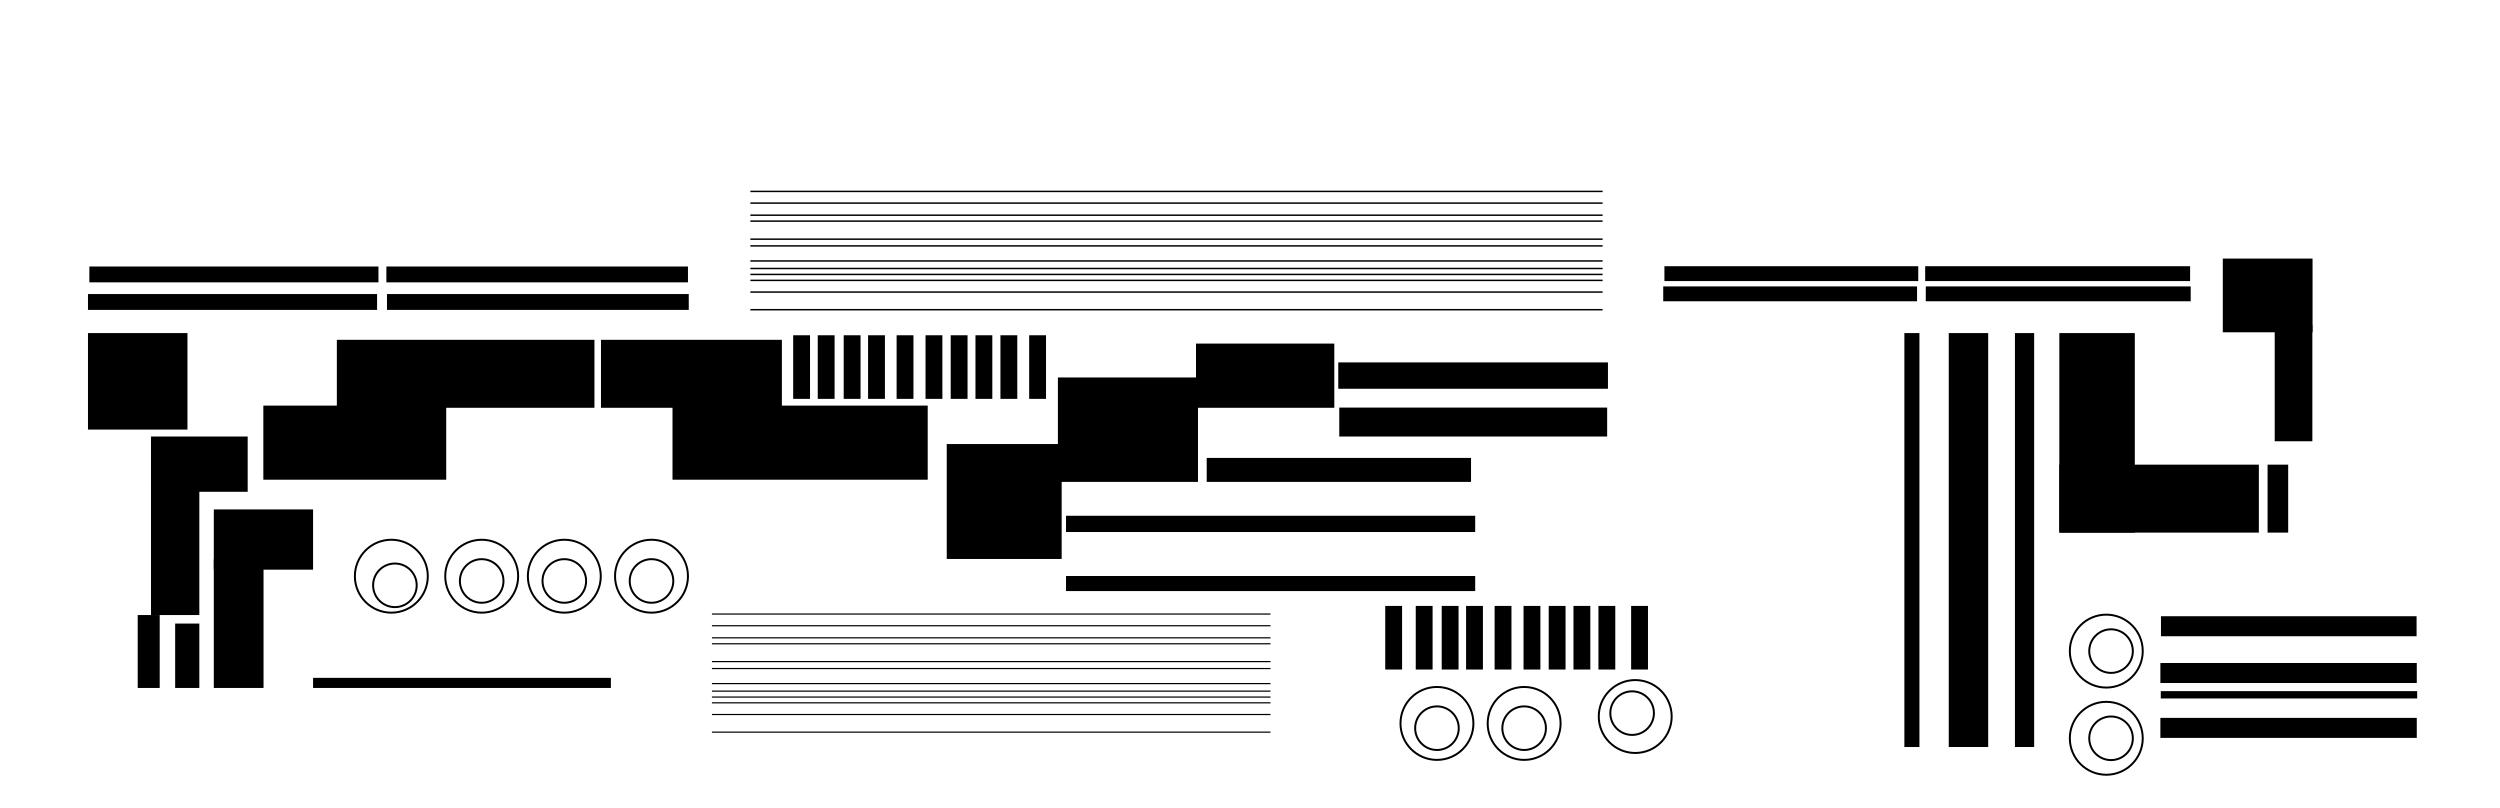 <?xml version="1.0" encoding="utf-8"?>
<!-- Generator: Adobe Illustrator 23.0.3, SVG Export Plug-In . SVG Version: 6.00 Build 0)  -->
<svg version="1.1" id="Layer_1" xmlns="http://www.w3.org/2000/svg" xmlns:xlink="http://www.w3.org/1999/xlink" x="0px" y="0px"
	 viewBox="0 0 1261.7 407.9" style="enable-background:new 0 0 1261.7 407.9;" xml:space="preserve">
<style type="text/css">
	.st0{fill:none;stroke:#000000;stroke-width:8;stroke-miterlimit:10;}
	.st1{fill:none;}
	.st2{fill:none;stroke:#000000;stroke-width:0.75;stroke-miterlimit:10;}
	.st3{fill:none;stroke:#000000;stroke-width:7.496;stroke-miterlimit:10;}
	.st4{fill:none;stroke:#000000;stroke-miterlimit:10;}
	.st5{fill:none;stroke:#000000;stroke-width:0.607;stroke-miterlimit:10;}
	.st6{fill:none;stroke:#000000;stroke-width:4;stroke-miterlimit:10;}
</style>
<line class="st0" x1="44.4" y1="152.4" x2="190.3" y2="152.4"/>
<line class="st1" x1="207.5" y1="-139.6" x2="378.7" y2="-139.6"/>
<line class="st0" x1="195.3" y1="152.4" x2="347.6" y2="152.4"/>
<line class="st1" x1="240.5" y1="-125.6" x2="397.8" y2="-126.9"/>
<line class="st0" x1="45.1" y1="138.5" x2="191" y2="138.5"/>
<line class="st0" x1="195" y1="138.5" x2="347.2" y2="138.5"/>
<line class="st2" x1="378.7" y1="96.6" x2="808.8" y2="96.6"/>
<line class="st2" x1="378.7" y1="102.5" x2="808.8" y2="102.5"/>
<line class="st2" x1="378.7" y1="108.6" x2="808.8" y2="108.6"/>
<line class="st2" x1="378.7" y1="111.6" x2="808.8" y2="111.6"/>
<line class="st2" x1="378.7" y1="120.7" x2="808.8" y2="120.7"/>
<line class="st2" x1="378.7" y1="124.1" x2="808.8" y2="124.1"/>
<line class="st2" x1="378.7" y1="131.7" x2="808.8" y2="131.7"/>
<line class="st2" x1="378.7" y1="135.5" x2="808.8" y2="135.5"/>
<line class="st2" x1="378.7" y1="138.5" x2="808.8" y2="138.5"/>
<line class="st2" x1="378.7" y1="141.5" x2="808.8" y2="141.5"/>
<line class="st2" x1="378.7" y1="147.4" x2="808.8" y2="147.4"/>
<line class="st2" x1="378.7" y1="156.3" x2="808.8" y2="156.3"/>
<line class="st3" x1="839.4" y1="148.3" x2="967.5" y2="148.3"/>
<line class="st3" x1="971.9" y1="148.3" x2="1105.6" y2="148.3"/>
<line class="st3" x1="840" y1="138.1" x2="968.1" y2="138.1"/>
<line class="st3" x1="971.6" y1="138.1" x2="1105.3" y2="138.1"/>
<rect x="1121.8" y="130.5" width="45.3" height="37.2"/>
<rect x="1148" y="163.9" width="19" height="58.8"/>
<rect x="1039.3" y="168.1" width="38.1" height="100.7"/>
<rect x="1039.3" y="234.5" width="100.7" height="34.3"/>
<rect x="1144.4" y="234.5" width="10.4" height="34.3"/>
<rect x="961.1" y="168.1" width="7.6" height="208.9"/>
<rect x="983.5" y="168.1" width="19.9" height="208.9"/>
<rect x="1016.9" y="168.1" width="9.7" height="208.9"/>
<rect x="1090.6" y="311" width="129" height="10.1"/>
<rect x="1090.3" y="334.6" width="129.4" height="10.1"/>
<rect x="1090.3" y="362.3" width="129.4" height="10.1"/>
<rect x="477.8" y="224.1" width="58" height="58"/>
<rect x="533.9" y="190.5" width="70.7" height="52.7"/>
<rect x="603.6" y="173.4" width="69.8" height="32.4"/>
<rect x="675.4" y="182.9" width="136.1" height="13.3"/>
<rect x="675.9" y="205.7" width="135.2" height="14.6"/>
<rect x="609" y="231.1" width="133.4" height="12.1"/>
<rect x="538" y="260.3" width="206.5" height="8.2"/>
<rect x="538" y="290.7" width="206.5" height="7.6"/>
<rect x="44.4" y="168.1" width="50.2" height="48.7"/>
<rect x="76.2" y="220.3" width="48.8" height="27.9"/>
<rect x="107.9" y="257.1" width="50.1" height="30.4"/>
<rect x="132.9" y="204.7" width="92.3" height="37.4"/>
<rect x="170" y="171.5" width="130" height="34.3"/>
<rect x="76.2" y="243.2" width="24.4" height="67.2"/>
<rect x="107.9" y="282.2" width="25.1" height="65"/>
<rect x="69.5" y="310.4" width="11.1" height="36.8"/>
<rect x="88.4" y="314.7" width="12.2" height="32.5"/>
<rect x="158" y="342.1" width="150.3" height="5.1"/>
<rect x="303.3" y="171.5" width="91.3" height="34.3"/>
<rect x="339.4" y="204.7" width="128.8" height="37.4"/>
<circle class="st4" cx="197.5" cy="290.8" r="18.4"/>
<circle class="st4" cx="243.1" cy="290.8" r="18.4"/>
<circle class="st4" cx="284.8" cy="290.8" r="18.4"/>
<circle class="st4" cx="328.8" cy="290.8" r="18.4"/>
<circle class="st4" cx="199.3" cy="295.4" r="11"/>
<circle class="st4" cx="243.1" cy="293.2" r="11"/>
<circle class="st4" cx="284.8" cy="293.2" r="11"/>
<circle class="st4" cx="328.8" cy="293.2" r="11"/>
<rect x="400.3" y="169.2" width="8.5" height="32.1"/>
<rect x="412.7" y="169.2" width="8.5" height="32.1"/>
<rect x="425.8" y="169.2" width="8.5" height="32.1"/>
<rect x="438.1" y="169.2" width="8.5" height="32.1"/>
<rect x="452.5" y="169.2" width="8.5" height="32.1"/>
<rect x="467.1" y="169.2" width="8.5" height="32.1"/>
<rect x="479.8" y="169.2" width="8.5" height="32.1"/>
<rect x="492.3" y="169.2" width="8.5" height="32.1"/>
<rect x="504.9" y="169.2" width="8.5" height="32.1"/>
<rect x="519.4" y="169.2" width="8.5" height="32.1"/>
<line class="st5" x1="359.3" y1="309.9" x2="641.2" y2="309.9"/>
<line class="st5" x1="359.3" y1="315.8" x2="641.2" y2="315.8"/>
<line class="st5" x1="359.3" y1="321.9" x2="641.2" y2="321.9"/>
<line class="st5" x1="359.3" y1="324.9" x2="641.2" y2="324.9"/>
<line class="st5" x1="359.3" y1="333.9" x2="641.2" y2="333.9"/>
<line class="st5" x1="359.3" y1="337.4" x2="641.2" y2="337.4"/>
<line class="st5" x1="359.3" y1="345" x2="641.2" y2="345"/>
<line class="st5" x1="359.3" y1="348.8" x2="641.2" y2="348.8"/>
<line class="st5" x1="359.3" y1="351.8" x2="641.2" y2="351.8"/>
<line class="st5" x1="359.3" y1="354.7" x2="641.2" y2="354.7"/>
<line class="st5" x1="359.3" y1="360.6" x2="641.2" y2="360.6"/>
<line class="st5" x1="359.3" y1="369.5" x2="641.2" y2="369.5"/>
<rect x="1090.5" y="348.8" width="129.4" height="3.7"/>
<circle class="st4" cx="1063" cy="372.6" r="18.4"/>
<circle class="st4" cx="1063" cy="328.6" r="18.4"/>
<circle class="st4" cx="1065.4" cy="372.6" r="11"/>
<circle class="st4" cx="1065.4" cy="328.6" r="11"/>
<rect x="699.1" y="305.8" width="8.5" height="32.1"/>
<rect x="714.5" y="305.8" width="8.5" height="32.1"/>
<rect x="727.6" y="305.8" width="8.5" height="32.1"/>
<rect x="739.9" y="305.8" width="8.5" height="32.1"/>
<rect x="754.3" y="305.8" width="8.5" height="32.1"/>
<rect x="768.9" y="305.8" width="8.5" height="32.1"/>
<rect x="781.6" y="305.8" width="8.5" height="32.1"/>
<rect x="794.1" y="305.8" width="8.5" height="32.1"/>
<rect x="806.7" y="305.8" width="8.5" height="32.1"/>
<rect x="823.2" y="305.8" width="8.5" height="32.1"/>
<rect x="246.7" y="-171.8" width="36.5" height="68.8"/>
<rect x="235.7" y="-225.8" width="67.6" height="34.4"/>
<rect x="246.7" y="-171.8" width="68.2" height="33.5"/>
<rect x="332.4" y="-239.3" width="50.2" height="64.2"/>
<rect x="321.4" y="-171.8" width="29.4" height="68.8"/>
<rect x="386.6" y="-239.3" width="71.1" height="57.7"/>
<rect x="424.6" y="-237.9" width="35.5" height="130.4"/>
<rect x="517" y="-251.8" width="66.1" height="57.4"/>
<rect x="517" y="-229.5" width="33.1" height="100.1"/>
<rect x="487.7" y="-251.8" width="23" height="95.1"/>
<rect x="464.6" y="-194.4" width="46.1" height="37.7"/>
<rect x="711.2" y="-179.4" width="55.2" height="130.9"/>
<rect x="711.2" y="-77" width="79.3" height="28.5"/>
<rect x="776.7" y="-229.5" width="12.7" height="140.1"/>
<rect x="797.7" y="-244.2" width="61.4" height="181.5"/>
<rect x="812.4" y="-107.9" width="163.1" height="45.1"/>
<rect x="843.9" y="-151.8" width="33.6" height="57.2"/>
<rect x="671.9" y="-269.5" width="25.9" height="116"/>
<rect x="882.5" y="-253.1" width="41" height="23.6"/>
<rect x="912.3" y="-155.6" width="41.4" height="28.8"/>
<rect x="905.2" y="-211.3" width="45.5" height="45.5"/>
<rect x="930.4" y="-243.9" width="20.3" height="64.5"/>
<rect x="882.5" y="-183" width="20.5" height="46.9"/>
<rect x="970.6" y="-246.3" width="44.5" height="30.7"/>
<rect x="992.8" y="-230.9" width="22" height="68.1"/>
<rect x="970.6" y="-207" width="29.5" height="93.1"/>
<rect x="983.9" y="-156.5" width="33.1" height="42.6"/>
<circle class="st4" cx="725.2" cy="365.1" r="18.4"/>
<circle class="st4" cx="769.2" cy="365.1" r="18.4"/>
<circle class="st4" cx="725.2" cy="367.5" r="11"/>
<circle class="st4" cx="769.2" cy="367.5" r="11"/>
<ellipse transform="matrix(0.707 -0.707 0.707 0.707 -13.945 689.521)" class="st4" cx="825.4" cy="361.6" rx="18.4" ry="18.4"/>
<circle class="st4" cx="823.7" cy="359.9" r="11"/>
<circle class="st6" cx="558.4" cy="-103.1" r="7.6"/>
<circle class="st6" cx="579.9" cy="-103.1" r="7.6"/>
<circle class="st6" cx="601.9" cy="-103.1" r="7.6"/>
<circle class="st6" cx="558.1" cy="-82" r="7.6"/>
<circle class="st6" cx="579.6" cy="-82" r="7.6"/>
<circle class="st6" cx="601.6" cy="-82" r="7.6"/>
<circle class="st6" cx="557.9" cy="-60.9" r="7.6"/>
<circle class="st6" cx="579.4" cy="-60.9" r="7.6"/>
<circle class="st6" cx="601.4" cy="-60.9" r="7.6"/>
<ellipse transform="matrix(0.447 -0.894 0.894 0.447 365.021 384.494)" class="st6" cx="493.6" cy="-103.1" rx="7.6" ry="7.6"/>
<circle class="st6" cx="515.1" cy="-103.1" r="7.6"/>
<circle class="st6" cx="537.1" cy="-103.1" r="7.6"/>
<ellipse transform="matrix(0.585 -0.811 0.811 0.585 271.357 366.199)" class="st6" cx="493.4" cy="-81.9" rx="7.6" ry="7.6"/>
<circle class="st6" cx="514.9" cy="-82" r="7.6"/>
<circle class="st6" cx="536.9" cy="-82" r="7.6"/>
<ellipse transform="matrix(0.447 -0.894 0.894 0.447 326.998 407.372)" class="st6" cx="493.1" cy="-60.9" rx="7.6" ry="7.6"/>
<circle class="st6" cx="514.6" cy="-60.9" r="7.6"/>
<circle class="st6" cx="536.6" cy="-60.9" r="7.6"/>
<ellipse class="st4" cx="396.9" cy="-151.8" rx="18.4" ry="18.4"/>
<circle class="st4" cx="395.2" cy="-153.5" r="11"/>
<ellipse class="st4" cx="656.9" cy="-78.4" rx="18.4" ry="18.4"/>
<circle class="st4" cx="655.1" cy="-80.1" r="11"/>
<circle class="st6" cx="405.4" cy="-87.6" r="7.6"/>
<circle class="st6" cx="426.9" cy="-87.6" r="7.6"/>
<circle class="st6" cx="448.9" cy="-87.6" r="7.6"/>
<circle class="st6" cx="405.1" cy="-66.4" r="7.6"/>
<circle class="st6" cx="426.6" cy="-66.4" r="7.6"/>
<circle class="st6" cx="448.6" cy="-66.4" r="7.6"/>
</svg>
